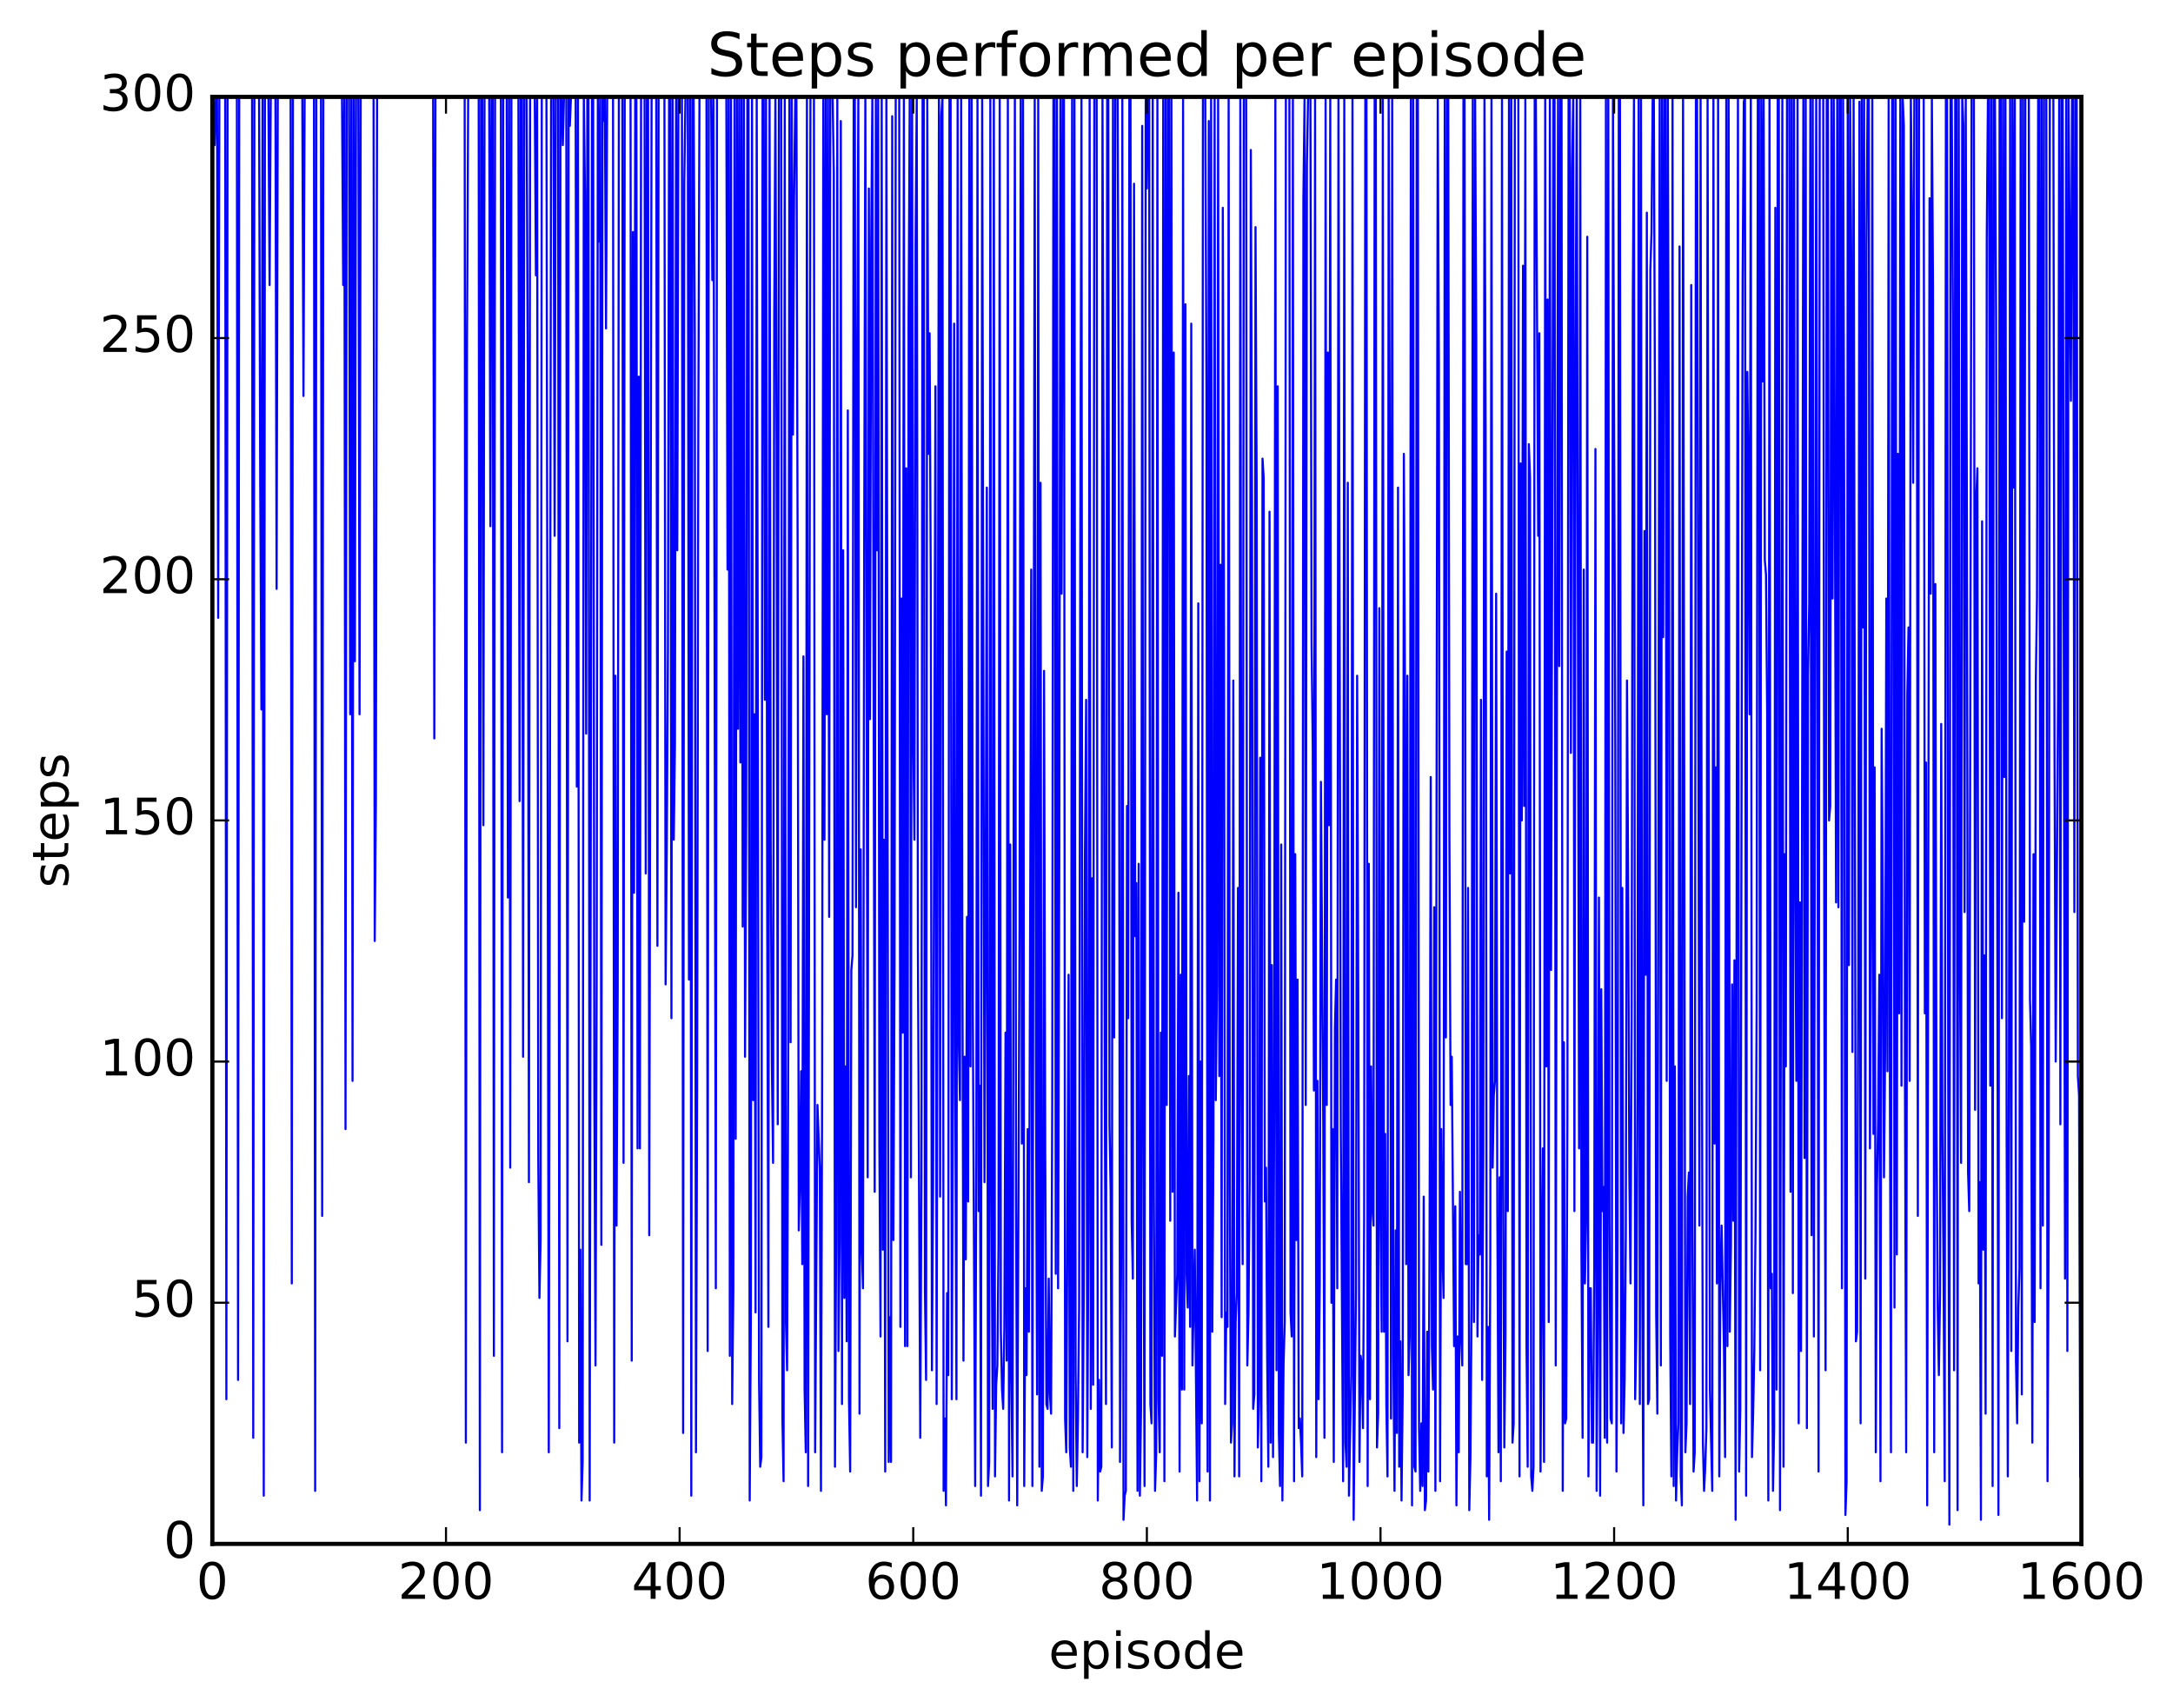 <?xml version="1.0" encoding="utf-8" standalone="no"?>
<!DOCTYPE svg PUBLIC "-//W3C//DTD SVG 1.1//EN"
  "http://www.w3.org/Graphics/SVG/1.1/DTD/svg11.dtd">
<!-- Created with matplotlib (http://matplotlib.org/) -->
<svg height="408pt" version="1.1" viewBox="0 0 519 408" width="519pt" xmlns="http://www.w3.org/2000/svg" xmlns:xlink="http://www.w3.org/1999/xlink">
 <defs>
  <style type="text/css">
*{stroke-linecap:butt;stroke-linejoin:round;stroke-miterlimit:100000;}
  </style>
 </defs>
 <g id="figure_1">
  <g id="patch_1">
   <path d="M 0 408.169 
L 519.589 408.169 
L 519.589 0 
L 0 0 
z
" style="fill:#ffffff;"/>
  </g>
  <g id="axes_1">
   <g id="patch_2">
    <path d="M 50.719 368.742 
L 497.119 368.742 
L 497.119 23.142 
L 50.719 23.142 
z
" style="fill:#ffffff;"/>
   </g>
   <g id="line2d_1">
    <path clip-path="url(#p662b45214b)" d="M 50.719 23.142 
L 50.998 23.142 
L 51.277 34.662 
L 51.556 23.142 
L 51.835 23.142 
L 52.114 147.558 
L 52.393 23.142 
L 53.788 23.142 
L 54.067 334.182 
L 54.346 23.142 
L 56.578 23.142 
L 56.857 329.574 
L 57.136 23.142 
L 60.205 23.142 
L 60.484 343.398 
L 60.763 23.142 
L 61.879 23.142 
L 62.158 116.454 
L 62.437 169.446 
L 62.716 23.142 
L 62.995 357.222 
L 63.274 23.142 
L 64.111 23.142 
L 64.39 68.07 
L 64.669 23.142 
L 65.785 23.142 
L 66.064 140.646 
L 66.343 23.142 
L 69.412 23.142 
L 69.691 306.534 
L 69.97 23.142 
L 72.202 23.142 
L 72.481 94.566 
L 72.76 23.142 
L 74.992 23.142 
L 75.271 356.07 
L 75.55 23.142 
L 76.666 23.142 
L 76.945 290.406 
L 77.224 23.142 
L 81.688 23.142 
L 81.967 68.07 
L 82.246 23.142 
L 82.525 269.67 
L 82.804 23.142 
L 83.362 23.142 
L 83.641 170.598 
L 83.92 23.142 
L 84.199 258.15 
L 84.478 23.142 
L 84.757 157.926 
L 85.036 23.142 
L 85.594 23.142 
L 85.873 170.598 
L 86.152 23.142 
L 89.221 23.142 
L 89.5 224.742 
L 89.779 191.334 
L 90.058 23.142 
L 103.45 23.142 
L 103.729 176.358 
L 104.008 23.142 
L 110.983 23.142 
L 111.262 344.55 
L 111.541 80.742 
L 111.82 23.142 
L 114.331 23.142 
L 114.61 360.678 
L 114.889 23.142 
L 115.168 23.142 
L 115.447 197.094 
L 115.726 23.142 
L 116.842 23.142 
L 117.121 125.67 
L 117.4 23.142 
L 117.679 23.142 
L 117.958 323.814 
L 118.237 23.142 
L 119.632 23.142 
L 119.911 346.854 
L 120.19 23.142 
L 121.027 23.142 
L 121.306 214.374 
L 121.585 23.142 
L 121.864 278.886 
L 122.143 23.142 
L 123.817 23.142 
L 124.096 191.334 
L 124.375 23.142 
L 124.654 23.142 
L 124.933 252.39 
L 125.212 23.142 
L 125.77 23.142 
L 126.049 88.806 
L 126.328 282.342 
L 126.607 23.142 
L 127.723 23.142 
L 128.002 65.766 
L 128.281 23.142 
L 128.56 276.582 
L 128.839 309.99 
L 129.118 296.166 
L 129.397 23.142 
L 130.513 23.142 
L 131.071 346.854 
L 131.629 23.142 
L 132.187 23.142 
L 132.466 127.974 
L 132.745 23.142 
L 133.303 23.142 
L 133.582 341.094 
L 133.861 23.142 
L 134.14 23.142 
L 134.419 34.662 
L 134.698 23.142 
L 135.256 23.142 
L 135.535 320.358 
L 135.814 23.142 
L 136.093 30.054 
L 136.372 23.142 
L 137.488 23.142 
L 137.767 187.878 
L 138.046 23.142 
L 138.325 344.55 
L 138.604 298.47 
L 138.883 358.374 
L 139.162 349.158 
L 139.441 23.142 
L 139.72 46.182 
L 139.999 175.206 
L 140.278 23.142 
L 140.557 23.142 
L 140.836 358.374 
L 141.394 23.142 
L 141.673 23.142 
L 141.952 260.454 
L 142.231 326.118 
L 142.51 232.806 
L 142.789 23.142 
L 143.068 57.702 
L 143.347 23.142 
L 143.626 297.318 
L 143.905 23.142 
L 144.184 28.902 
L 144.463 23.142 
L 144.742 78.438 
L 145.021 23.142 
L 146.416 23.142 
L 146.695 344.55 
L 146.974 161.382 
L 147.253 292.71 
L 147.532 236.262 
L 147.811 23.142 
L 148.648 23.142 
L 148.927 277.734 
L 149.206 23.142 
L 150.601 23.142 
L 150.88 324.966 
L 151.159 55.398 
L 151.438 213.222 
L 151.717 23.142 
L 151.996 23.142 
L 152.275 274.278 
L 152.554 89.958 
L 152.833 274.278 
L 153.112 23.142 
L 153.949 23.142 
L 154.228 208.614 
L 154.507 23.142 
L 154.786 23.142 
L 155.065 295.014 
L 155.623 23.142 
L 156.739 23.142 
L 157.018 225.894 
L 157.297 23.142 
L 158.692 23.142 
L 158.971 235.11 
L 159.25 202.854 
L 159.529 155.622 
L 159.808 23.142 
L 160.087 23.142 
L 160.366 243.174 
L 160.645 23.142 
L 160.924 200.55 
L 161.203 177.51 
L 161.482 23.142 
L 161.761 131.43 
L 162.04 23.142 
L 162.877 23.142 
L 163.156 342.246 
L 163.435 43.878 
L 163.714 23.142 
L 164.272 23.142 
L 164.551 233.958 
L 164.83 23.142 
L 165.109 357.222 
L 165.388 23.142 
L 165.667 23.142 
L 165.946 79.59 
L 166.225 346.854 
L 166.504 260.454 
L 166.783 102.63 
L 167.062 23.142 
L 168.736 23.142 
L 169.015 322.662 
L 169.294 23.142 
L 169.852 23.142 
L 170.131 66.918 
L 170.41 23.142 
L 170.968 307.686 
L 171.247 23.142 
L 173.479 23.142 
L 173.758 136.038 
L 174.037 23.142 
L 174.316 323.814 
L 174.595 23.142 
L 174.874 335.334 
L 175.153 307.686 
L 175.432 23.142 
L 175.711 271.974 
L 175.99 23.142 
L 176.269 174.054 
L 176.548 23.142 
L 176.827 182.118 
L 177.106 23.142 
L 177.385 221.286 
L 177.664 23.142 
L 177.943 252.39 
L 178.222 197.094 
L 178.501 23.142 
L 178.78 23.142 
L 179.059 358.374 
L 179.338 314.598 
L 179.617 23.142 
L 179.896 262.758 
L 180.175 170.598 
L 180.454 313.446 
L 180.733 23.142 
L 181.291 329.574 
L 181.57 350.31 
L 181.849 348.006 
L 182.128 23.142 
L 182.407 23.142 
L 182.686 167.142 
L 182.965 23.142 
L 183.244 221.286 
L 183.523 316.902 
L 183.802 23.142 
L 184.081 202.854 
L 184.36 254.694 
L 184.639 277.734 
L 184.918 74.982 
L 185.197 23.142 
L 185.476 106.086 
L 185.755 268.518 
L 186.034 23.142 
L 186.592 23.142 
L 186.871 338.79 
L 187.15 353.766 
L 187.429 23.142 
L 187.708 315.75 
L 187.987 327.27 
L 188.266 252.39 
L 188.545 23.142 
L 188.824 248.934 
L 189.103 23.142 
L 189.382 103.782 
L 189.661 47.334 
L 189.94 23.142 
L 190.219 23.142 
L 190.498 127.974 
L 190.777 293.862 
L 191.056 282.342 
L 191.335 255.846 
L 191.614 301.926 
L 191.893 156.774 
L 192.172 331.878 
L 192.451 346.854 
L 192.73 23.142 
L 193.009 354.918 
L 193.567 23.142 
L 194.404 23.142 
L 194.683 346.854 
L 195.241 263.91 
L 195.799 278.886 
L 196.078 356.07 
L 196.357 259.302 
L 196.636 23.142 
L 196.915 200.55 
L 197.194 23.142 
L 197.473 170.598 
L 197.752 23.142 
L 198.031 218.982 
L 198.31 23.142 
L 198.868 23.142 
L 199.147 41.574 
L 199.426 350.31 
L 199.705 296.166 
L 199.984 23.142 
L 200.263 322.662 
L 200.542 296.166 
L 200.821 28.902 
L 201.1 335.334 
L 201.379 131.43 
L 201.658 309.99 
L 201.937 254.694 
L 202.216 320.358 
L 202.495 98.022 
L 202.774 334.182 
L 203.053 351.462 
L 203.332 231.654 
L 203.611 228.198 
L 203.89 23.142 
L 204.169 23.142 
L 204.448 216.678 
L 204.727 87.654 
L 205.006 23.142 
L 205.285 337.638 
L 205.564 202.854 
L 205.843 298.47 
L 206.122 307.686 
L 206.401 129.126 
L 206.68 23.142 
L 207.238 281.19 
L 207.517 45.03 
L 207.796 171.75 
L 208.075 57.702 
L 208.354 23.142 
L 208.912 284.646 
L 209.191 23.142 
L 209.47 131.43 
L 209.749 23.142 
L 210.028 273.126 
L 210.307 319.206 
L 210.586 23.142 
L 210.865 298.47 
L 211.144 200.55 
L 211.423 351.462 
L 211.702 23.142 
L 212.26 349.158 
L 212.539 314.598 
L 212.818 349.158 
L 213.097 27.75 
L 213.376 296.166 
L 213.655 230.502 
L 213.934 23.142 
L 214.771 23.142 
L 215.05 316.902 
L 215.329 142.95 
L 215.608 246.63 
L 215.887 23.142 
L 216.166 321.51 
L 216.445 111.846 
L 216.724 321.51 
L 217.003 77.286 
L 217.282 23.142 
L 217.561 281.19 
L 217.84 23.142 
L 218.119 175.206 
L 218.398 200.55 
L 218.677 57.702 
L 218.956 23.142 
L 219.235 227.046 
L 219.793 343.398 
L 220.072 282.342 
L 220.351 23.142 
L 220.63 23.142 
L 220.909 307.686 
L 221.188 329.574 
L 221.467 23.142 
L 221.746 108.39 
L 222.025 79.59 
L 222.304 139.494 
L 222.583 327.27 
L 222.862 282.342 
L 223.42 92.262 
L 223.699 335.334 
L 224.257 23.142 
L 224.536 285.798 
L 224.815 27.75 
L 225.094 23.142 
L 225.373 356.07 
L 225.652 338.79 
L 225.931 359.526 
L 226.21 308.838 
L 226.489 328.422 
L 226.768 23.142 
L 227.047 23.142 
L 227.326 334.182 
L 227.605 261.606 
L 227.884 77.286 
L 228.163 259.302 
L 228.442 334.182 
L 228.721 23.142 
L 229 248.934 
L 229.279 262.758 
L 229.558 23.142 
L 229.837 220.134 
L 230.116 324.966 
L 230.395 252.39 
L 230.674 300.774 
L 230.953 218.982 
L 231.232 286.95 
L 231.511 23.142 
L 231.79 254.694 
L 232.069 23.142 
L 232.348 242.022 
L 232.906 354.918 
L 233.185 276.582 
L 233.464 23.142 
L 233.743 289.254 
L 234.022 259.302 
L 234.301 357.222 
L 234.58 23.142 
L 235.138 282.342 
L 235.417 214.374 
L 235.696 116.454 
L 235.975 354.918 
L 236.254 349.158 
L 236.533 23.142 
L 236.812 285.798 
L 237.091 336.486 
L 237.37 23.142 
L 237.649 352.614 
L 237.928 330.726 
L 238.207 326.118 
L 238.486 297.318 
L 238.765 23.142 
L 239.044 318.054 
L 239.323 331.878 
L 239.602 336.486 
L 239.881 316.902 
L 240.16 246.63 
L 240.439 324.966 
L 240.718 23.142 
L 240.997 358.374 
L 241.276 201.702 
L 241.555 329.574 
L 241.834 352.614 
L 242.392 23.142 
L 242.671 285.798 
L 242.95 359.526 
L 243.508 221.286 
L 243.787 23.142 
L 244.066 273.126 
L 244.345 23.142 
L 244.624 354.918 
L 244.903 307.686 
L 245.182 328.422 
L 245.461 269.67 
L 245.74 318.054 
L 246.298 136.038 
L 246.577 354.918 
L 247.135 23.142 
L 247.414 251.238 
L 247.693 333.03 
L 247.972 23.142 
L 248.251 350.31 
L 248.53 115.302 
L 248.809 356.07 
L 249.088 352.614 
L 249.367 160.23 
L 249.646 275.43 
L 249.925 335.334 
L 250.204 336.486 
L 250.483 305.382 
L 250.762 333.03 
L 251.041 337.638 
L 251.32 261.606 
L 251.599 23.142 
L 251.878 23.142 
L 252.157 304.23 
L 252.436 23.142 
L 252.715 307.686 
L 252.994 207.462 
L 253.273 23.142 
L 253.552 141.798 
L 253.831 23.142 
L 254.11 23.142 
L 254.389 338.79 
L 254.668 346.854 
L 255.226 232.806 
L 255.505 345.702 
L 255.784 350.31 
L 256.063 23.142 
L 256.342 356.07 
L 256.621 23.142 
L 256.9 327.27 
L 257.179 354.918 
L 257.458 338.79 
L 257.737 312.294 
L 258.016 127.974 
L 258.295 23.142 
L 258.574 346.854 
L 258.853 308.838 
L 259.132 204.006 
L 259.411 167.142 
L 259.69 348.006 
L 259.969 291.558 
L 260.248 23.142 
L 260.527 336.486 
L 260.806 209.766 
L 261.085 330.726 
L 261.364 23.142 
L 261.922 23.142 
L 262.201 358.374 
L 262.48 329.574 
L 262.759 351.462 
L 263.038 350.31 
L 263.317 23.142 
L 263.596 114.15 
L 263.875 261.606 
L 264.154 335.334 
L 264.433 23.142 
L 264.712 23.142 
L 264.991 268.518 
L 265.27 284.646 
L 265.549 345.702 
L 265.828 23.142 
L 266.107 247.782 
L 266.386 23.142 
L 266.944 23.142 
L 267.223 110.694 
L 267.502 349.158 
L 267.781 299.622 
L 268.06 23.142 
L 268.339 362.982 
L 268.618 357.222 
L 268.897 356.07 
L 269.176 192.486 
L 269.455 243.174 
L 269.734 23.142 
L 270.013 23.142 
L 270.292 291.558 
L 270.571 305.382 
L 270.85 43.878 
L 271.129 223.59 
L 271.408 210.918 
L 271.687 356.07 
L 271.966 206.31 
L 272.245 357.222 
L 272.524 336.486 
L 272.803 30.054 
L 273.082 271.974 
L 273.361 354.918 
L 273.64 23.142 
L 273.919 45.03 
L 274.198 23.142 
L 274.477 23.142 
L 274.756 335.334 
L 275.035 339.942 
L 275.314 23.142 
L 275.593 285.798 
L 275.872 356.07 
L 276.151 346.854 
L 276.43 23.142 
L 276.709 334.182 
L 276.988 346.854 
L 277.267 246.63 
L 277.546 323.814 
L 277.825 23.142 
L 278.104 353.766 
L 278.383 23.142 
L 278.662 263.91 
L 278.941 23.142 
L 279.22 23.142 
L 279.499 291.558 
L 279.778 23.142 
L 280.057 284.646 
L 280.336 84.198 
L 280.615 319.206 
L 281.173 304.23 
L 281.452 213.222 
L 281.731 351.462 
L 282.01 232.806 
L 282.289 331.878 
L 282.568 23.142 
L 282.847 331.878 
L 283.126 72.678 
L 283.405 304.23 
L 283.684 312.294 
L 283.963 256.998 
L 284.242 316.902 
L 284.521 77.286 
L 284.8 326.118 
L 285.358 298.47 
L 285.916 358.374 
L 286.195 144.102 
L 286.474 353.766 
L 286.753 253.542 
L 287.032 339.942 
L 287.311 23.142 
L 287.869 23.142 
L 288.148 92.262 
L 288.427 351.462 
L 288.706 28.902 
L 288.985 358.374 
L 289.264 23.142 
L 289.543 318.054 
L 289.822 271.974 
L 290.101 23.142 
L 290.38 262.758 
L 290.659 235.11 
L 290.938 23.142 
L 291.217 256.998 
L 291.496 134.886 
L 291.775 314.598 
L 292.054 49.638 
L 292.333 138.342 
L 292.612 335.334 
L 292.891 313.446 
L 293.17 316.902 
L 293.449 23.142 
L 293.728 282.342 
L 294.007 344.55 
L 294.286 339.942 
L 294.565 162.534 
L 294.844 352.614 
L 295.123 315.75 
L 295.402 308.838 
L 295.681 212.07 
L 295.96 352.614 
L 296.239 23.142 
L 296.518 255.846 
L 296.797 301.926 
L 297.076 23.142 
L 297.634 23.142 
L 297.913 326.118 
L 298.192 313.446 
L 298.471 282.342 
L 298.75 35.814 
L 299.029 119.91 
L 299.308 336.486 
L 299.587 333.03 
L 299.866 54.246 
L 300.145 116.454 
L 300.424 345.702 
L 300.703 334.182 
L 300.982 180.966 
L 301.261 353.766 
L 301.54 109.542 
L 301.819 114.15 
L 302.098 286.95 
L 302.377 278.886 
L 302.656 324.966 
L 302.935 350.31 
L 303.214 122.214 
L 303.493 344.55 
L 303.772 230.502 
L 304.051 348.006 
L 304.33 265.062 
L 304.609 23.142 
L 304.888 327.27 
L 305.167 92.262 
L 305.446 342.246 
L 305.725 354.918 
L 306.004 201.702 
L 306.283 358.374 
L 306.562 326.118 
L 306.841 315.75 
L 307.12 23.142 
L 307.957 23.142 
L 308.236 313.446 
L 308.515 319.206 
L 308.794 23.142 
L 309.073 353.766 
L 309.352 204.006 
L 309.631 296.166 
L 309.91 233.958 
L 310.189 341.094 
L 310.468 338.79 
L 310.747 344.55 
L 311.026 352.614 
L 311.305 47.334 
L 311.584 23.142 
L 311.863 263.91 
L 312.142 39.27 
L 312.421 23.142 
L 312.979 23.142 
L 313.258 153.318 
L 313.537 178.662 
L 313.816 260.454 
L 314.095 23.142 
L 314.374 348.006 
L 314.653 258.15 
L 314.932 334.182 
L 315.211 306.534 
L 315.49 186.726 
L 316.048 268.518 
L 316.327 343.398 
L 316.606 23.142 
L 316.885 263.91 
L 317.164 84.198 
L 317.443 197.094 
L 317.722 23.142 
L 318.001 311.142 
L 318.28 269.67 
L 318.559 349.158 
L 318.838 245.478 
L 319.117 233.958 
L 319.396 307.686 
L 319.675 23.142 
L 320.233 269.67 
L 320.791 353.766 
L 321.07 23.142 
L 321.349 344.55 
L 321.628 350.31 
L 321.907 115.302 
L 322.186 357.222 
L 322.744 328.422 
L 323.023 23.142 
L 323.302 362.982 
L 323.86 308.838 
L 324.139 161.382 
L 324.418 238.566 
L 324.697 349.158 
L 324.976 323.814 
L 325.255 326.118 
L 325.534 341.094 
L 325.813 291.558 
L 326.092 23.142 
L 326.371 23.142 
L 326.65 354.918 
L 326.929 206.31 
L 327.208 334.182 
L 327.487 254.694 
L 327.766 288.102 
L 328.045 292.71 
L 328.324 23.142 
L 328.603 23.142 
L 328.882 345.702 
L 329.161 337.638 
L 329.44 145.254 
L 329.719 290.406 
L 329.998 318.054 
L 330.277 23.142 
L 330.556 318.054 
L 330.835 270.822 
L 331.114 335.334 
L 331.393 352.614 
L 331.672 23.142 
L 331.951 109.542 
L 332.23 338.79 
L 332.509 23.142 
L 332.788 323.814 
L 333.067 356.07 
L 333.346 293.862 
L 333.625 342.246 
L 333.904 116.454 
L 334.183 350.31 
L 334.462 320.358 
L 334.741 358.374 
L 335.02 333.03 
L 335.299 108.39 
L 335.578 167.142 
L 335.857 301.926 
L 336.136 161.382 
L 336.415 328.422 
L 336.694 319.206 
L 336.973 23.142 
L 337.252 359.526 
L 337.531 23.142 
L 337.81 350.31 
L 338.089 351.462 
L 338.368 23.142 
L 338.647 23.142 
L 338.926 341.094 
L 339.205 356.07 
L 339.484 339.942 
L 339.763 354.918 
L 340.042 285.798 
L 340.321 360.678 
L 340.6 358.374 
L 340.879 318.054 
L 341.158 351.462 
L 341.437 296.166 
L 341.716 185.574 
L 341.995 321.51 
L 342.274 331.878 
L 342.553 216.678 
L 342.832 356.07 
L 343.39 23.142 
L 343.669 87.654 
L 343.948 353.766 
L 344.227 269.67 
L 344.506 298.47 
L 344.785 309.99 
L 345.064 23.142 
L 345.343 247.782 
L 345.622 23.142 
L 345.901 23.142 
L 346.18 200.55 
L 346.459 263.91 
L 346.738 252.39 
L 347.296 321.51 
L 347.575 288.102 
L 347.854 359.526 
L 348.133 319.206 
L 348.412 346.854 
L 348.691 284.646 
L 348.97 319.206 
L 349.249 326.118 
L 349.528 23.142 
L 349.807 23.142 
L 350.086 301.926 
L 350.365 301.926 
L 350.644 212.07 
L 350.923 360.678 
L 351.202 348.006 
L 351.481 309.99 
L 351.76 23.142 
L 352.039 315.75 
L 352.318 23.142 
L 352.597 81.894 
L 352.876 319.206 
L 353.155 295.014 
L 353.434 299.622 
L 353.713 167.142 
L 353.992 329.574 
L 354.271 275.43 
L 354.55 23.142 
L 354.829 101.478 
L 355.108 352.614 
L 355.387 316.902 
L 355.666 362.982 
L 355.945 300.774 
L 356.224 23.142 
L 356.503 278.886 
L 356.782 261.606 
L 357.061 258.15 
L 357.34 141.798 
L 357.619 289.254 
L 357.898 346.854 
L 358.177 281.19 
L 358.456 353.766 
L 358.735 23.142 
L 359.014 282.342 
L 359.293 345.702 
L 359.572 319.206 
L 359.851 155.622 
L 360.13 289.254 
L 360.409 23.142 
L 360.688 208.614 
L 360.967 23.142 
L 361.246 344.55 
L 361.525 339.942 
L 361.804 23.142 
L 362.641 23.142 
L 362.92 352.614 
L 363.199 110.694 
L 363.478 195.942 
L 363.757 63.462 
L 364.036 192.486 
L 364.315 23.142 
L 364.594 321.51 
L 364.873 350.31 
L 365.152 106.086 
L 365.431 114.15 
L 365.71 352.614 
L 365.989 356.07 
L 366.268 350.31 
L 366.547 23.142 
L 366.826 23.142 
L 367.384 127.974 
L 367.663 79.59 
L 367.942 351.462 
L 368.221 303.078 
L 368.5 274.278 
L 368.779 349.158 
L 369.058 23.142 
L 369.337 254.694 
L 369.616 71.526 
L 369.895 315.75 
L 370.174 23.142 
L 370.453 231.654 
L 371.011 23.142 
L 371.29 23.142 
L 371.569 326.118 
L 372.127 23.142 
L 372.406 159.078 
L 372.685 23.142 
L 372.964 23.142 
L 373.243 356.07 
L 373.522 248.934 
L 373.801 339.942 
L 374.08 338.79 
L 374.359 267.366 
L 374.638 23.142 
L 374.917 23.142 
L 375.196 179.814 
L 375.475 40.422 
L 375.754 23.142 
L 376.033 289.254 
L 376.312 84.198 
L 376.591 23.142 
L 377.149 274.278 
L 377.428 23.142 
L 377.707 298.47 
L 377.986 343.398 
L 378.265 136.038 
L 378.544 306.534 
L 378.823 291.558 
L 379.102 56.55 
L 379.381 352.614 
L 379.66 307.686 
L 379.939 307.686 
L 380.218 344.55 
L 380.497 344.55 
L 380.776 301.926 
L 381.055 107.238 
L 381.334 356.07 
L 381.613 309.99 
L 381.892 214.374 
L 382.171 357.222 
L 382.45 236.262 
L 382.729 289.254 
L 383.008 283.494 
L 383.287 343.398 
L 383.566 23.142 
L 383.845 344.55 
L 384.124 23.142 
L 384.403 291.558 
L 384.682 338.79 
L 384.961 339.942 
L 385.24 23.142 
L 385.798 178.662 
L 386.077 351.462 
L 386.356 296.166 
L 386.635 23.142 
L 386.914 23.142 
L 387.193 339.942 
L 387.472 212.07 
L 387.751 342.246 
L 388.03 329.574 
L 388.309 295.014 
L 388.588 162.534 
L 388.867 209.766 
L 389.146 280.038 
L 389.425 306.534 
L 389.704 244.326 
L 389.983 71.526 
L 390.262 23.142 
L 390.541 334.182 
L 390.82 319.206 
L 391.099 261.606 
L 391.378 23.142 
L 391.657 335.334 
L 391.936 23.142 
L 392.215 303.078 
L 392.494 359.526 
L 392.773 126.822 
L 393.052 232.806 
L 393.331 50.79 
L 393.61 335.334 
L 393.889 334.182 
L 394.168 64.614 
L 394.447 55.398 
L 394.726 23.142 
L 395.005 23.142 
L 395.284 100.326 
L 395.563 313.446 
L 395.842 337.638 
L 396.4 23.142 
L 396.679 326.118 
L 396.958 23.142 
L 397.237 152.166 
L 397.516 23.142 
L 397.795 23.142 
L 398.074 258.15 
L 398.353 23.142 
L 398.632 129.126 
L 398.911 319.206 
L 399.19 352.614 
L 399.469 23.142 
L 399.748 354.918 
L 400.027 254.694 
L 400.306 358.374 
L 400.585 346.854 
L 400.864 339.942 
L 401.143 58.854 
L 401.422 352.614 
L 401.701 359.526 
L 401.98 23.142 
L 402.538 346.854 
L 402.817 339.942 
L 403.096 285.798 
L 403.375 280.038 
L 403.654 335.334 
L 403.933 68.07 
L 404.212 293.862 
L 404.491 351.462 
L 404.77 346.854 
L 405.049 23.142 
L 405.328 23.142 
L 405.886 292.71 
L 406.165 23.142 
L 406.444 228.198 
L 406.723 344.55 
L 407.002 356.07 
L 407.281 350.31 
L 407.56 341.094 
L 407.839 23.142 
L 408.397 331.878 
L 408.955 356.07 
L 409.234 23.142 
L 409.513 273.126 
L 409.792 183.27 
L 410.071 306.534 
L 410.35 23.142 
L 410.629 352.614 
L 410.908 305.382 
L 411.187 292.71 
L 411.745 321.51 
L 412.024 348.006 
L 412.303 23.142 
L 412.582 321.51 
L 412.861 23.142 
L 413.14 318.054 
L 413.419 297.318 
L 413.698 235.11 
L 413.977 291.558 
L 414.256 229.35 
L 414.535 362.982 
L 415.093 23.142 
L 415.372 351.462 
L 415.651 336.486 
L 416.209 66.918 
L 416.488 24.294 
L 416.767 23.142 
L 417.046 357.222 
L 417.325 88.806 
L 417.604 112.998 
L 417.883 170.598 
L 418.162 23.142 
L 418.441 348.006 
L 418.72 337.638 
L 418.999 322.662 
L 419.278 295.014 
L 419.557 240.87 
L 419.836 23.142 
L 420.115 23.142 
L 420.394 327.27 
L 420.673 23.142 
L 420.952 91.11 
L 421.231 23.142 
L 421.51 133.734 
L 421.789 137.19 
L 422.068 170.598 
L 422.347 358.374 
L 422.626 23.142 
L 422.905 307.686 
L 423.184 304.23 
L 423.463 356.07 
L 423.742 341.094 
L 424.021 49.638 
L 424.3 331.878 
L 424.579 23.142 
L 424.858 23.142 
L 425.137 360.678 
L 425.695 23.142 
L 425.974 350.31 
L 426.253 204.006 
L 426.532 254.694 
L 426.811 23.142 
L 427.369 23.142 
L 427.648 284.646 
L 427.927 23.142 
L 428.206 308.838 
L 428.485 23.142 
L 428.764 207.462 
L 429.043 258.15 
L 429.322 23.142 
L 429.601 339.942 
L 429.88 215.526 
L 430.159 322.662 
L 430.717 23.142 
L 430.996 276.582 
L 431.275 23.142 
L 431.554 341.094 
L 431.833 161.382 
L 432.112 144.102 
L 432.391 23.142 
L 432.67 295.014 
L 432.949 23.142 
L 433.228 319.206 
L 433.786 23.142 
L 434.065 156.774 
L 434.344 351.462 
L 434.623 23.142 
L 435.46 23.142 
L 435.739 244.326 
L 436.018 327.27 
L 436.297 23.142 
L 436.576 23.142 
L 436.855 195.942 
L 437.134 192.486 
L 437.413 23.142 
L 437.692 142.95 
L 437.971 23.142 
L 438.529 215.526 
L 438.808 23.142 
L 439.087 216.678 
L 439.366 23.142 
L 439.645 23.142 
L 439.924 307.686 
L 440.203 23.142 
L 440.482 123.366 
L 440.761 361.83 
L 441.04 353.766 
L 441.319 23.142 
L 441.598 230.502 
L 441.877 23.142 
L 442.156 61.158 
L 442.435 251.238 
L 442.714 23.142 
L 443.272 320.358 
L 443.551 318.054 
L 443.83 233.958 
L 444.109 24.294 
L 444.388 339.942 
L 444.667 23.142 
L 444.946 149.862 
L 445.225 23.142 
L 445.504 305.382 
L 445.783 58.854 
L 446.062 23.142 
L 446.341 23.142 
L 446.62 274.278 
L 446.899 222.438 
L 447.178 23.142 
L 447.457 270.822 
L 447.736 183.27 
L 448.015 346.854 
L 448.294 283.494 
L 448.573 267.366 
L 448.852 232.806 
L 449.131 353.766 
L 449.41 174.054 
L 449.689 213.222 
L 449.968 281.19 
L 450.247 251.238 
L 450.526 142.95 
L 450.805 255.846 
L 451.084 23.142 
L 451.363 248.934 
L 451.642 346.854 
L 451.921 23.142 
L 452.2 23.142 
L 452.479 312.294 
L 452.758 23.142 
L 453.037 299.622 
L 453.316 108.39 
L 453.595 242.022 
L 453.874 23.142 
L 454.153 259.302 
L 454.432 23.142 
L 454.711 30.054 
L 454.99 260.454 
L 455.269 346.854 
L 455.548 165.99 
L 455.827 149.862 
L 456.106 258.15 
L 456.385 23.142 
L 456.664 51.942 
L 456.943 115.302 
L 457.222 23.142 
L 457.78 23.142 
L 458.059 290.406 
L 458.338 23.142 
L 459.454 23.142 
L 459.733 242.022 
L 460.012 182.118 
L 460.291 359.526 
L 460.849 47.334 
L 461.128 141.798 
L 461.407 23.142 
L 461.686 69.222 
L 461.965 346.854 
L 462.244 139.494 
L 462.523 270.822 
L 462.802 312.294 
L 463.081 328.422 
L 463.36 308.838 
L 463.639 172.902 
L 463.918 269.67 
L 464.197 303.078 
L 464.476 353.766 
L 464.755 23.142 
L 465.034 23.142 
L 465.313 256.998 
L 465.592 364.134 
L 465.871 23.142 
L 466.15 23.142 
L 466.429 74.982 
L 466.708 327.27 
L 466.987 23.142 
L 467.266 23.142 
L 467.545 360.678 
L 467.824 23.142 
L 468.103 225.894 
L 468.382 277.734 
L 468.661 23.142 
L 468.94 30.054 
L 469.219 217.83 
L 469.498 23.142 
L 469.777 123.366 
L 470.056 280.038 
L 470.335 289.254 
L 470.893 23.142 
L 471.451 23.142 
L 471.73 265.062 
L 472.009 118.758 
L 472.288 111.846 
L 472.567 306.534 
L 472.846 282.342 
L 473.125 362.982 
L 473.404 124.518 
L 473.683 298.47 
L 473.962 228.198 
L 474.241 337.638 
L 474.52 56.55 
L 474.799 23.142 
L 475.078 23.142 
L 475.357 259.302 
L 475.636 23.142 
L 475.915 354.918 
L 476.194 23.142 
L 476.473 23.142 
L 476.752 76.134 
L 477.31 361.83 
L 477.589 23.142 
L 477.868 23.142 
L 478.147 243.174 
L 478.426 23.142 
L 478.705 185.574 
L 478.984 23.142 
L 479.263 270.822 
L 479.542 352.614 
L 479.821 253.542 
L 480.1 23.142 
L 480.379 322.662 
L 480.658 23.142 
L 480.937 116.454 
L 481.216 23.142 
L 481.495 324.966 
L 481.774 339.942 
L 482.053 312.294 
L 482.332 303.078 
L 482.611 23.142 
L 482.89 333.03 
L 483.169 23.142 
L 483.448 220.134 
L 483.727 23.142 
L 484.564 23.142 
L 484.843 238.566 
L 485.122 250.086 
L 485.401 344.55 
L 485.68 204.006 
L 485.959 315.75 
L 486.238 162.534 
L 486.517 142.95 
L 486.796 23.142 
L 487.075 23.142 
L 487.354 307.686 
L 487.633 23.142 
L 487.912 292.71 
L 488.191 23.142 
L 488.749 23.142 
L 489.028 353.766 
L 489.307 292.71 
L 489.586 23.142 
L 490.423 23.142 
L 490.702 178.662 
L 490.981 253.542 
L 491.539 167.142 
L 491.818 23.142 
L 492.097 268.518 
L 492.376 23.142 
L 492.655 23.142 
L 493.213 305.382 
L 493.492 23.142 
L 493.771 322.662 
L 494.05 23.142 
L 494.608 95.718 
L 494.887 23.142 
L 495.166 23.142 
L 495.445 217.83 
L 495.724 23.142 
L 496.003 23.142 
L 496.282 256.998 
L 496.561 261.606 
L 496.84 352.614 
L 496.84 352.614 
" style="fill:none;stroke:#0000ff;stroke-linecap:square;stroke-width:0.5;"/>
   </g>
   <g id="patch_3">
    <path d="M 50.719 368.742 
L 50.719 23.142 
" style="fill:none;stroke:#000000;stroke-linecap:square;stroke-linejoin:miter;"/>
   </g>
   <g id="patch_4">
    <path d="M 497.119 368.742 
L 497.119 23.142 
" style="fill:none;stroke:#000000;stroke-linecap:square;stroke-linejoin:miter;"/>
   </g>
   <g id="patch_5">
    <path d="M 50.719 368.742 
L 497.119 368.742 
" style="fill:none;stroke:#000000;stroke-linecap:square;stroke-linejoin:miter;"/>
   </g>
   <g id="patch_6">
    <path d="M 50.719 23.142 
L 497.119 23.142 
" style="fill:none;stroke:#000000;stroke-linecap:square;stroke-linejoin:miter;"/>
   </g>
   <g id="matplotlib.axis_1">
    <g id="xtick_1">
     <g id="line2d_2">
      <defs>
       <path d="M 0 0 
L 0 -4 
" id="maed1af90b3" style="stroke:#000000;stroke-width:0.5;"/>
      </defs>
      <g>
       <use style="stroke:#000000;stroke-width:0.5;" x="50.719" xlink:href="#maed1af90b3" y="368.742"/>
      </g>
     </g>
     <g id="line2d_3">
      <defs>
       <path d="M 0 0 
L 0 4 
" id="m054f7df71a" style="stroke:#000000;stroke-width:0.5;"/>
      </defs>
      <g>
       <use style="stroke:#000000;stroke-width:0.5;" x="50.719" xlink:href="#m054f7df71a" y="23.142"/>
      </g>
     </g>
     <g id="text_1">
      <!-- 0 -->
      <defs>
       <path d="M 31.781 66.406 
Q 24.172 66.406 20.328 58.906 
Q 16.5 51.422 16.5 36.375 
Q 16.5 21.391 20.328 13.891 
Q 24.172 6.391 31.781 6.391 
Q 39.453 6.391 43.281 13.891 
Q 47.125 21.391 47.125 36.375 
Q 47.125 51.422 43.281 58.906 
Q 39.453 66.406 31.781 66.406 
M 31.781 74.219 
Q 44.047 74.219 50.516 64.516 
Q 56.984 54.828 56.984 36.375 
Q 56.984 17.969 50.516 8.266 
Q 44.047 -1.422 31.781 -1.422 
Q 19.531 -1.422 13.062 8.266 
Q 6.594 17.969 6.594 36.375 
Q 6.594 54.828 13.062 64.516 
Q 19.531 74.219 31.781 74.219 
" id="BitstreamVeraSans-Roman-30"/>
      </defs>
      <g transform="translate(46.901 381.86)scale(0.12 -0.12)">
       <use xlink:href="#BitstreamVeraSans-Roman-30"/>
      </g>
     </g>
    </g>
    <g id="xtick_2">
     <g id="line2d_4">
      <g>
       <use style="stroke:#000000;stroke-width:0.5;" x="106.519" xlink:href="#maed1af90b3" y="368.742"/>
      </g>
     </g>
     <g id="line2d_5">
      <g>
       <use style="stroke:#000000;stroke-width:0.5;" x="106.519" xlink:href="#m054f7df71a" y="23.142"/>
      </g>
     </g>
     <g id="text_2">
      <!-- 200 -->
      <defs>
       <path d="M 19.188 8.297 
L 53.609 8.297 
L 53.609 0 
L 7.328 0 
L 7.328 8.297 
Q 12.938 14.109 22.625 23.891 
Q 32.328 33.688 34.812 36.531 
Q 39.547 41.844 41.422 45.531 
Q 43.312 49.219 43.312 52.781 
Q 43.312 58.594 39.234 62.25 
Q 35.156 65.922 28.609 65.922 
Q 23.969 65.922 18.812 64.312 
Q 13.672 62.703 7.812 59.422 
L 7.812 69.391 
Q 13.766 71.781 18.938 73 
Q 24.125 74.219 28.422 74.219 
Q 39.75 74.219 46.484 68.547 
Q 53.219 62.891 53.219 53.422 
Q 53.219 48.922 51.531 44.891 
Q 49.859 40.875 45.406 35.406 
Q 44.188 33.984 37.641 27.219 
Q 31.109 20.453 19.188 8.297 
" id="BitstreamVeraSans-Roman-32"/>
      </defs>
      <g transform="translate(95.066 381.86)scale(0.12 -0.12)">
       <use xlink:href="#BitstreamVeraSans-Roman-32"/>
       <use x="63.623" xlink:href="#BitstreamVeraSans-Roman-30"/>
       <use x="127.246" xlink:href="#BitstreamVeraSans-Roman-30"/>
      </g>
     </g>
    </g>
    <g id="xtick_3">
     <g id="line2d_6">
      <g>
       <use style="stroke:#000000;stroke-width:0.5;" x="162.319" xlink:href="#maed1af90b3" y="368.742"/>
      </g>
     </g>
     <g id="line2d_7">
      <g>
       <use style="stroke:#000000;stroke-width:0.5;" x="162.319" xlink:href="#m054f7df71a" y="23.142"/>
      </g>
     </g>
     <g id="text_3">
      <!-- 400 -->
      <defs>
       <path d="M 37.797 64.312 
L 12.891 25.391 
L 37.797 25.391 
z
M 35.203 72.906 
L 47.609 72.906 
L 47.609 25.391 
L 58.016 25.391 
L 58.016 17.188 
L 47.609 17.188 
L 47.609 0 
L 37.797 0 
L 37.797 17.188 
L 4.891 17.188 
L 4.891 26.703 
z
" id="BitstreamVeraSans-Roman-34"/>
      </defs>
      <g transform="translate(150.866 381.86)scale(0.12 -0.12)">
       <use xlink:href="#BitstreamVeraSans-Roman-34"/>
       <use x="63.623" xlink:href="#BitstreamVeraSans-Roman-30"/>
       <use x="127.246" xlink:href="#BitstreamVeraSans-Roman-30"/>
      </g>
     </g>
    </g>
    <g id="xtick_4">
     <g id="line2d_8">
      <g>
       <use style="stroke:#000000;stroke-width:0.5;" x="218.119" xlink:href="#maed1af90b3" y="368.742"/>
      </g>
     </g>
     <g id="line2d_9">
      <g>
       <use style="stroke:#000000;stroke-width:0.5;" x="218.119" xlink:href="#m054f7df71a" y="23.142"/>
      </g>
     </g>
     <g id="text_4">
      <!-- 600 -->
      <defs>
       <path d="M 33.016 40.375 
Q 26.375 40.375 22.484 35.828 
Q 18.609 31.297 18.609 23.391 
Q 18.609 15.531 22.484 10.953 
Q 26.375 6.391 33.016 6.391 
Q 39.656 6.391 43.531 10.953 
Q 47.406 15.531 47.406 23.391 
Q 47.406 31.297 43.531 35.828 
Q 39.656 40.375 33.016 40.375 
M 52.594 71.297 
L 52.594 62.312 
Q 48.875 64.062 45.094 64.984 
Q 41.312 65.922 37.594 65.922 
Q 27.828 65.922 22.672 59.328 
Q 17.531 52.734 16.797 39.406 
Q 19.672 43.656 24.016 45.922 
Q 28.375 48.188 33.594 48.188 
Q 44.578 48.188 50.953 41.516 
Q 57.328 34.859 57.328 23.391 
Q 57.328 12.156 50.688 5.359 
Q 44.047 -1.422 33.016 -1.422 
Q 20.359 -1.422 13.672 8.266 
Q 6.984 17.969 6.984 36.375 
Q 6.984 53.656 15.188 63.938 
Q 23.391 74.219 37.203 74.219 
Q 40.922 74.219 44.703 73.484 
Q 48.484 72.75 52.594 71.297 
" id="BitstreamVeraSans-Roman-36"/>
      </defs>
      <g transform="translate(206.666 381.86)scale(0.12 -0.12)">
       <use xlink:href="#BitstreamVeraSans-Roman-36"/>
       <use x="63.623" xlink:href="#BitstreamVeraSans-Roman-30"/>
       <use x="127.246" xlink:href="#BitstreamVeraSans-Roman-30"/>
      </g>
     </g>
    </g>
    <g id="xtick_5">
     <g id="line2d_10">
      <g>
       <use style="stroke:#000000;stroke-width:0.5;" x="273.919" xlink:href="#maed1af90b3" y="368.742"/>
      </g>
     </g>
     <g id="line2d_11">
      <g>
       <use style="stroke:#000000;stroke-width:0.5;" x="273.919" xlink:href="#m054f7df71a" y="23.142"/>
      </g>
     </g>
     <g id="text_5">
      <!-- 800 -->
      <defs>
       <path d="M 31.781 34.625 
Q 24.75 34.625 20.719 30.859 
Q 16.703 27.094 16.703 20.516 
Q 16.703 13.922 20.719 10.156 
Q 24.75 6.391 31.781 6.391 
Q 38.812 6.391 42.859 10.172 
Q 46.922 13.969 46.922 20.516 
Q 46.922 27.094 42.891 30.859 
Q 38.875 34.625 31.781 34.625 
M 21.922 38.812 
Q 15.578 40.375 12.031 44.719 
Q 8.5 49.078 8.5 55.328 
Q 8.5 64.062 14.719 69.141 
Q 20.953 74.219 31.781 74.219 
Q 42.672 74.219 48.875 69.141 
Q 55.078 64.062 55.078 55.328 
Q 55.078 49.078 51.531 44.719 
Q 48 40.375 41.703 38.812 
Q 48.828 37.156 52.797 32.312 
Q 56.781 27.484 56.781 20.516 
Q 56.781 9.906 50.312 4.234 
Q 43.844 -1.422 31.781 -1.422 
Q 19.734 -1.422 13.25 4.234 
Q 6.781 9.906 6.781 20.516 
Q 6.781 27.484 10.781 32.312 
Q 14.797 37.156 21.922 38.812 
M 18.312 54.391 
Q 18.312 48.734 21.844 45.562 
Q 25.391 42.391 31.781 42.391 
Q 38.141 42.391 41.719 45.562 
Q 45.312 48.734 45.312 54.391 
Q 45.312 60.062 41.719 63.234 
Q 38.141 66.406 31.781 66.406 
Q 25.391 66.406 21.844 63.234 
Q 18.312 60.062 18.312 54.391 
" id="BitstreamVeraSans-Roman-38"/>
      </defs>
      <g transform="translate(262.466 381.86)scale(0.12 -0.12)">
       <use xlink:href="#BitstreamVeraSans-Roman-38"/>
       <use x="63.623" xlink:href="#BitstreamVeraSans-Roman-30"/>
       <use x="127.246" xlink:href="#BitstreamVeraSans-Roman-30"/>
      </g>
     </g>
    </g>
    <g id="xtick_6">
     <g id="line2d_12">
      <g>
       <use style="stroke:#000000;stroke-width:0.5;" x="329.719" xlink:href="#maed1af90b3" y="368.742"/>
      </g>
     </g>
     <g id="line2d_13">
      <g>
       <use style="stroke:#000000;stroke-width:0.5;" x="329.719" xlink:href="#m054f7df71a" y="23.142"/>
      </g>
     </g>
     <g id="text_6">
      <!-- 1000 -->
      <defs>
       <path d="M 12.406 8.297 
L 28.516 8.297 
L 28.516 63.922 
L 10.984 60.406 
L 10.984 69.391 
L 28.422 72.906 
L 38.281 72.906 
L 38.281 8.297 
L 54.391 8.297 
L 54.391 0 
L 12.406 0 
z
" id="BitstreamVeraSans-Roman-31"/>
      </defs>
      <g transform="translate(314.449 381.86)scale(0.12 -0.12)">
       <use xlink:href="#BitstreamVeraSans-Roman-31"/>
       <use x="63.623" xlink:href="#BitstreamVeraSans-Roman-30"/>
       <use x="127.246" xlink:href="#BitstreamVeraSans-Roman-30"/>
       <use x="190.869" xlink:href="#BitstreamVeraSans-Roman-30"/>
      </g>
     </g>
    </g>
    <g id="xtick_7">
     <g id="line2d_14">
      <g>
       <use style="stroke:#000000;stroke-width:0.5;" x="385.519" xlink:href="#maed1af90b3" y="368.742"/>
      </g>
     </g>
     <g id="line2d_15">
      <g>
       <use style="stroke:#000000;stroke-width:0.5;" x="385.519" xlink:href="#m054f7df71a" y="23.142"/>
      </g>
     </g>
     <g id="text_7">
      <!-- 1200 -->
      <g transform="translate(370.249 381.86)scale(0.12 -0.12)">
       <use xlink:href="#BitstreamVeraSans-Roman-31"/>
       <use x="63.623" xlink:href="#BitstreamVeraSans-Roman-32"/>
       <use x="127.246" xlink:href="#BitstreamVeraSans-Roman-30"/>
       <use x="190.869" xlink:href="#BitstreamVeraSans-Roman-30"/>
      </g>
     </g>
    </g>
    <g id="xtick_8">
     <g id="line2d_16">
      <g>
       <use style="stroke:#000000;stroke-width:0.5;" x="441.319" xlink:href="#maed1af90b3" y="368.742"/>
      </g>
     </g>
     <g id="line2d_17">
      <g>
       <use style="stroke:#000000;stroke-width:0.5;" x="441.319" xlink:href="#m054f7df71a" y="23.142"/>
      </g>
     </g>
     <g id="text_8">
      <!-- 1400 -->
      <g transform="translate(426.049 381.86)scale(0.12 -0.12)">
       <use xlink:href="#BitstreamVeraSans-Roman-31"/>
       <use x="63.623" xlink:href="#BitstreamVeraSans-Roman-34"/>
       <use x="127.246" xlink:href="#BitstreamVeraSans-Roman-30"/>
       <use x="190.869" xlink:href="#BitstreamVeraSans-Roman-30"/>
      </g>
     </g>
    </g>
    <g id="xtick_9">
     <g id="line2d_18">
      <g>
       <use style="stroke:#000000;stroke-width:0.5;" x="497.119" xlink:href="#maed1af90b3" y="368.742"/>
      </g>
     </g>
     <g id="line2d_19">
      <g>
       <use style="stroke:#000000;stroke-width:0.5;" x="497.119" xlink:href="#m054f7df71a" y="23.142"/>
      </g>
     </g>
     <g id="text_9">
      <!-- 1600 -->
      <g transform="translate(481.849 381.86)scale(0.12 -0.12)">
       <use xlink:href="#BitstreamVeraSans-Roman-31"/>
       <use x="63.623" xlink:href="#BitstreamVeraSans-Roman-36"/>
       <use x="127.246" xlink:href="#BitstreamVeraSans-Roman-30"/>
       <use x="190.869" xlink:href="#BitstreamVeraSans-Roman-30"/>
      </g>
     </g>
    </g>
    <g id="text_10">
     <!-- episode -->
     <defs>
      <path d="M 56.203 29.594 
L 56.203 25.203 
L 14.891 25.203 
Q 15.484 15.922 20.484 11.062 
Q 25.484 6.203 34.422 6.203 
Q 39.594 6.203 44.453 7.469 
Q 49.312 8.734 54.109 11.281 
L 54.109 2.781 
Q 49.266 0.734 44.188 -0.344 
Q 39.109 -1.422 33.891 -1.422 
Q 20.797 -1.422 13.156 6.188 
Q 5.516 13.812 5.516 26.812 
Q 5.516 40.234 12.766 48.109 
Q 20.016 56 32.328 56 
Q 43.359 56 49.781 48.891 
Q 56.203 41.797 56.203 29.594 
M 47.219 32.234 
Q 47.125 39.594 43.094 43.984 
Q 39.062 48.391 32.422 48.391 
Q 24.906 48.391 20.391 44.141 
Q 15.875 39.891 15.188 32.172 
z
" id="BitstreamVeraSans-Roman-65"/>
      <path d="M 18.109 8.203 
L 18.109 -20.797 
L 9.078 -20.797 
L 9.078 54.688 
L 18.109 54.688 
L 18.109 46.391 
Q 20.953 51.266 25.266 53.625 
Q 29.594 56 35.594 56 
Q 45.562 56 51.781 48.094 
Q 58.016 40.188 58.016 27.297 
Q 58.016 14.406 51.781 6.484 
Q 45.562 -1.422 35.594 -1.422 
Q 29.594 -1.422 25.266 0.953 
Q 20.953 3.328 18.109 8.203 
M 48.688 27.297 
Q 48.688 37.203 44.609 42.844 
Q 40.531 48.484 33.406 48.484 
Q 26.266 48.484 22.188 42.844 
Q 18.109 37.203 18.109 27.297 
Q 18.109 17.391 22.188 11.75 
Q 26.266 6.109 33.406 6.109 
Q 40.531 6.109 44.609 11.75 
Q 48.688 17.391 48.688 27.297 
" id="BitstreamVeraSans-Roman-70"/>
      <path d="M 45.406 46.391 
L 45.406 75.984 
L 54.391 75.984 
L 54.391 0 
L 45.406 0 
L 45.406 8.203 
Q 42.578 3.328 38.25 0.953 
Q 33.938 -1.422 27.875 -1.422 
Q 17.969 -1.422 11.734 6.484 
Q 5.516 14.406 5.516 27.297 
Q 5.516 40.188 11.734 48.094 
Q 17.969 56 27.875 56 
Q 33.938 56 38.25 53.625 
Q 42.578 51.266 45.406 46.391 
M 14.797 27.297 
Q 14.797 17.391 18.875 11.75 
Q 22.953 6.109 30.078 6.109 
Q 37.203 6.109 41.297 11.75 
Q 45.406 17.391 45.406 27.297 
Q 45.406 37.203 41.297 42.844 
Q 37.203 48.484 30.078 48.484 
Q 22.953 48.484 18.875 42.844 
Q 14.797 37.203 14.797 27.297 
" id="BitstreamVeraSans-Roman-64"/>
      <path d="M 9.422 54.688 
L 18.406 54.688 
L 18.406 0 
L 9.422 0 
z
M 9.422 75.984 
L 18.406 75.984 
L 18.406 64.594 
L 9.422 64.594 
z
" id="BitstreamVeraSans-Roman-69"/>
      <path d="M 30.609 48.391 
Q 23.391 48.391 19.188 42.75 
Q 14.984 37.109 14.984 27.297 
Q 14.984 17.484 19.156 11.844 
Q 23.344 6.203 30.609 6.203 
Q 37.797 6.203 41.984 11.859 
Q 46.188 17.531 46.188 27.297 
Q 46.188 37.016 41.984 42.703 
Q 37.797 48.391 30.609 48.391 
M 30.609 56 
Q 42.328 56 49.016 48.375 
Q 55.719 40.766 55.719 27.297 
Q 55.719 13.875 49.016 6.219 
Q 42.328 -1.422 30.609 -1.422 
Q 18.844 -1.422 12.172 6.219 
Q 5.516 13.875 5.516 27.297 
Q 5.516 40.766 12.172 48.375 
Q 18.844 56 30.609 56 
" id="BitstreamVeraSans-Roman-6f"/>
      <path d="M 44.281 53.078 
L 44.281 44.578 
Q 40.484 46.531 36.375 47.5 
Q 32.281 48.484 27.875 48.484 
Q 21.188 48.484 17.844 46.438 
Q 14.5 44.391 14.5 40.281 
Q 14.5 37.156 16.891 35.375 
Q 19.281 33.594 26.516 31.984 
L 29.594 31.297 
Q 39.156 29.25 43.188 25.516 
Q 47.219 21.781 47.219 15.094 
Q 47.219 7.469 41.188 3.016 
Q 35.156 -1.422 24.609 -1.422 
Q 20.219 -1.422 15.453 -0.562 
Q 10.688 0.297 5.422 2 
L 5.422 11.281 
Q 10.406 8.688 15.234 7.391 
Q 20.062 6.109 24.812 6.109 
Q 31.156 6.109 34.562 8.281 
Q 37.984 10.453 37.984 14.406 
Q 37.984 18.062 35.516 20.016 
Q 33.062 21.969 24.703 23.781 
L 21.578 24.516 
Q 13.234 26.266 9.516 29.906 
Q 5.812 33.547 5.812 39.891 
Q 5.812 47.609 11.281 51.797 
Q 16.75 56 26.812 56 
Q 31.781 56 36.172 55.266 
Q 40.578 54.547 44.281 53.078 
" id="BitstreamVeraSans-Roman-73"/>
     </defs>
     <g transform="translate(250.453 398.474)scale(0.12 -0.12)">
      <use xlink:href="#BitstreamVeraSans-Roman-65"/>
      <use x="61.523" xlink:href="#BitstreamVeraSans-Roman-70"/>
      <use x="125.0" xlink:href="#BitstreamVeraSans-Roman-69"/>
      <use x="152.783" xlink:href="#BitstreamVeraSans-Roman-73"/>
      <use x="204.883" xlink:href="#BitstreamVeraSans-Roman-6f"/>
      <use x="266.064" xlink:href="#BitstreamVeraSans-Roman-64"/>
      <use x="329.541" xlink:href="#BitstreamVeraSans-Roman-65"/>
     </g>
    </g>
   </g>
   <g id="matplotlib.axis_2">
    <g id="ytick_1">
     <g id="line2d_20">
      <defs>
       <path d="M 0 0 
L 4 0 
" id="m3718201ea9" style="stroke:#000000;stroke-width:0.5;"/>
      </defs>
      <g>
       <use style="stroke:#000000;stroke-width:0.5;" x="50.719" xlink:href="#m3718201ea9" y="368.742"/>
      </g>
     </g>
     <g id="line2d_21">
      <defs>
       <path d="M 0 0 
L -4 0 
" id="mf300e1fc38" style="stroke:#000000;stroke-width:0.5;"/>
      </defs>
      <g>
       <use style="stroke:#000000;stroke-width:0.5;" x="497.119" xlink:href="#mf300e1fc38" y="368.742"/>
      </g>
     </g>
     <g id="text_11">
      <!-- 0 -->
      <g transform="translate(39.084 372.053)scale(0.12 -0.12)">
       <use xlink:href="#BitstreamVeraSans-Roman-30"/>
      </g>
     </g>
    </g>
    <g id="ytick_2">
     <g id="line2d_22">
      <g>
       <use style="stroke:#000000;stroke-width:0.5;" x="50.719" xlink:href="#m3718201ea9" y="311.142"/>
      </g>
     </g>
     <g id="line2d_23">
      <g>
       <use style="stroke:#000000;stroke-width:0.5;" x="497.119" xlink:href="#mf300e1fc38" y="311.142"/>
      </g>
     </g>
     <g id="text_12">
      <!-- 50 -->
      <defs>
       <path d="M 10.797 72.906 
L 49.516 72.906 
L 49.516 64.594 
L 19.828 64.594 
L 19.828 46.734 
Q 21.969 47.469 24.109 47.828 
Q 26.266 48.188 28.422 48.188 
Q 40.625 48.188 47.75 41.5 
Q 54.891 34.812 54.891 23.391 
Q 54.891 11.625 47.562 5.094 
Q 40.234 -1.422 26.906 -1.422 
Q 22.312 -1.422 17.547 -0.641 
Q 12.797 0.141 7.719 1.703 
L 7.719 11.625 
Q 12.109 9.234 16.797 8.062 
Q 21.484 6.891 26.703 6.891 
Q 35.156 6.891 40.078 11.328 
Q 45.016 15.766 45.016 23.391 
Q 45.016 31 40.078 35.438 
Q 35.156 39.891 26.703 39.891 
Q 22.75 39.891 18.812 39.016 
Q 14.891 38.141 10.797 36.281 
z
" id="BitstreamVeraSans-Roman-35"/>
      </defs>
      <g transform="translate(31.449 314.453)scale(0.12 -0.12)">
       <use xlink:href="#BitstreamVeraSans-Roman-35"/>
       <use x="63.623" xlink:href="#BitstreamVeraSans-Roman-30"/>
      </g>
     </g>
    </g>
    <g id="ytick_3">
     <g id="line2d_24">
      <g>
       <use style="stroke:#000000;stroke-width:0.5;" x="50.719" xlink:href="#m3718201ea9" y="253.542"/>
      </g>
     </g>
     <g id="line2d_25">
      <g>
       <use style="stroke:#000000;stroke-width:0.5;" x="497.119" xlink:href="#mf300e1fc38" y="253.542"/>
      </g>
     </g>
     <g id="text_13">
      <!-- 100 -->
      <g transform="translate(23.814 256.853)scale(0.12 -0.12)">
       <use xlink:href="#BitstreamVeraSans-Roman-31"/>
       <use x="63.623" xlink:href="#BitstreamVeraSans-Roman-30"/>
       <use x="127.246" xlink:href="#BitstreamVeraSans-Roman-30"/>
      </g>
     </g>
    </g>
    <g id="ytick_4">
     <g id="line2d_26">
      <g>
       <use style="stroke:#000000;stroke-width:0.5;" x="50.719" xlink:href="#m3718201ea9" y="195.942"/>
      </g>
     </g>
     <g id="line2d_27">
      <g>
       <use style="stroke:#000000;stroke-width:0.5;" x="497.119" xlink:href="#mf300e1fc38" y="195.942"/>
      </g>
     </g>
     <g id="text_14">
      <!-- 150 -->
      <g transform="translate(23.814 199.253)scale(0.12 -0.12)">
       <use xlink:href="#BitstreamVeraSans-Roman-31"/>
       <use x="63.623" xlink:href="#BitstreamVeraSans-Roman-35"/>
       <use x="127.246" xlink:href="#BitstreamVeraSans-Roman-30"/>
      </g>
     </g>
    </g>
    <g id="ytick_5">
     <g id="line2d_28">
      <g>
       <use style="stroke:#000000;stroke-width:0.5;" x="50.719" xlink:href="#m3718201ea9" y="138.342"/>
      </g>
     </g>
     <g id="line2d_29">
      <g>
       <use style="stroke:#000000;stroke-width:0.5;" x="497.119" xlink:href="#mf300e1fc38" y="138.342"/>
      </g>
     </g>
     <g id="text_15">
      <!-- 200 -->
      <g transform="translate(23.814 141.653)scale(0.12 -0.12)">
       <use xlink:href="#BitstreamVeraSans-Roman-32"/>
       <use x="63.623" xlink:href="#BitstreamVeraSans-Roman-30"/>
       <use x="127.246" xlink:href="#BitstreamVeraSans-Roman-30"/>
      </g>
     </g>
    </g>
    <g id="ytick_6">
     <g id="line2d_30">
      <g>
       <use style="stroke:#000000;stroke-width:0.5;" x="50.719" xlink:href="#m3718201ea9" y="80.742"/>
      </g>
     </g>
     <g id="line2d_31">
      <g>
       <use style="stroke:#000000;stroke-width:0.5;" x="497.119" xlink:href="#mf300e1fc38" y="80.742"/>
      </g>
     </g>
     <g id="text_16">
      <!-- 250 -->
      <g transform="translate(23.814 84.053)scale(0.12 -0.12)">
       <use xlink:href="#BitstreamVeraSans-Roman-32"/>
       <use x="63.623" xlink:href="#BitstreamVeraSans-Roman-35"/>
       <use x="127.246" xlink:href="#BitstreamVeraSans-Roman-30"/>
      </g>
     </g>
    </g>
    <g id="ytick_7">
     <g id="line2d_32">
      <g>
       <use style="stroke:#000000;stroke-width:0.5;" x="50.719" xlink:href="#m3718201ea9" y="23.142"/>
      </g>
     </g>
     <g id="line2d_33">
      <g>
       <use style="stroke:#000000;stroke-width:0.5;" x="497.119" xlink:href="#mf300e1fc38" y="23.142"/>
      </g>
     </g>
     <g id="text_17">
      <!-- 300 -->
      <defs>
       <path d="M 40.578 39.312 
Q 47.656 37.797 51.625 33 
Q 55.609 28.219 55.609 21.188 
Q 55.609 10.406 48.188 4.484 
Q 40.766 -1.422 27.094 -1.422 
Q 22.516 -1.422 17.656 -0.516 
Q 12.797 0.391 7.625 2.203 
L 7.625 11.719 
Q 11.719 9.328 16.594 8.109 
Q 21.484 6.891 26.812 6.891 
Q 36.078 6.891 40.938 10.547 
Q 45.797 14.203 45.797 21.188 
Q 45.797 27.641 41.281 31.266 
Q 36.766 34.906 28.719 34.906 
L 20.219 34.906 
L 20.219 43.016 
L 29.109 43.016 
Q 36.375 43.016 40.234 45.922 
Q 44.094 48.828 44.094 54.297 
Q 44.094 59.906 40.109 62.906 
Q 36.141 65.922 28.719 65.922 
Q 24.656 65.922 20.016 65.031 
Q 15.375 64.156 9.812 62.312 
L 9.812 71.094 
Q 15.438 72.656 20.344 73.438 
Q 25.25 74.219 29.594 74.219 
Q 40.828 74.219 47.359 69.109 
Q 53.906 64.016 53.906 55.328 
Q 53.906 49.266 50.438 45.094 
Q 46.969 40.922 40.578 39.312 
" id="BitstreamVeraSans-Roman-33"/>
      </defs>
      <g transform="translate(23.814 26.453)scale(0.12 -0.12)">
       <use xlink:href="#BitstreamVeraSans-Roman-33"/>
       <use x="63.623" xlink:href="#BitstreamVeraSans-Roman-30"/>
       <use x="127.246" xlink:href="#BitstreamVeraSans-Roman-30"/>
      </g>
     </g>
    </g>
    <g id="text_18">
     <!-- steps -->
     <defs>
      <path d="M 18.312 70.219 
L 18.312 54.688 
L 36.812 54.688 
L 36.812 47.703 
L 18.312 47.703 
L 18.312 18.016 
Q 18.312 11.328 20.141 9.422 
Q 21.969 7.516 27.594 7.516 
L 36.812 7.516 
L 36.812 0 
L 27.594 0 
Q 17.188 0 13.234 3.875 
Q 9.281 7.766 9.281 18.016 
L 9.281 47.703 
L 2.688 47.703 
L 2.688 54.688 
L 9.281 54.688 
L 9.281 70.219 
z
" id="BitstreamVeraSans-Roman-74"/>
     </defs>
     <g transform="translate(16.318 212.046)rotate(-90.0)scale(0.12 -0.12)">
      <use xlink:href="#BitstreamVeraSans-Roman-73"/>
      <use x="52.1" xlink:href="#BitstreamVeraSans-Roman-74"/>
      <use x="91.309" xlink:href="#BitstreamVeraSans-Roman-65"/>
      <use x="152.832" xlink:href="#BitstreamVeraSans-Roman-70"/>
      <use x="216.309" xlink:href="#BitstreamVeraSans-Roman-73"/>
     </g>
    </g>
   </g>
   <g id="text_19">
    <!-- Steps performed per episode -->
    <defs>
     <path d="M 41.109 46.297 
Q 39.594 47.172 37.812 47.578 
Q 36.031 48 33.891 48 
Q 26.266 48 22.188 43.047 
Q 18.109 38.094 18.109 28.812 
L 18.109 0 
L 9.078 0 
L 9.078 54.688 
L 18.109 54.688 
L 18.109 46.188 
Q 20.953 51.172 25.484 53.578 
Q 30.031 56 36.531 56 
Q 37.453 56 38.578 55.875 
Q 39.703 55.766 41.062 55.516 
z
" id="BitstreamVeraSans-Roman-72"/>
     <path d="M 52 44.188 
Q 55.375 50.25 60.062 53.125 
Q 64.75 56 71.094 56 
Q 79.641 56 84.281 50.016 
Q 88.922 44.047 88.922 33.016 
L 88.922 0 
L 79.891 0 
L 79.891 32.719 
Q 79.891 40.578 77.094 44.375 
Q 74.312 48.188 68.609 48.188 
Q 61.625 48.188 57.562 43.547 
Q 53.516 38.922 53.516 30.906 
L 53.516 0 
L 44.484 0 
L 44.484 32.719 
Q 44.484 40.625 41.703 44.406 
Q 38.922 48.188 33.109 48.188 
Q 26.219 48.188 22.156 43.531 
Q 18.109 38.875 18.109 30.906 
L 18.109 0 
L 9.078 0 
L 9.078 54.688 
L 18.109 54.688 
L 18.109 46.188 
Q 21.188 51.219 25.484 53.609 
Q 29.781 56 35.688 56 
Q 41.656 56 45.828 52.969 
Q 50 49.953 52 44.188 
" id="BitstreamVeraSans-Roman-6d"/>
     <path d="M 53.516 70.516 
L 53.516 60.891 
Q 47.906 63.578 42.922 64.891 
Q 37.938 66.219 33.297 66.219 
Q 25.25 66.219 20.875 63.094 
Q 16.5 59.969 16.5 54.203 
Q 16.5 49.359 19.406 46.891 
Q 22.312 44.438 30.422 42.922 
L 36.375 41.703 
Q 47.406 39.594 52.656 34.297 
Q 57.906 29 57.906 20.125 
Q 57.906 9.516 50.797 4.047 
Q 43.703 -1.422 29.984 -1.422 
Q 24.812 -1.422 18.969 -0.25 
Q 13.141 0.922 6.891 3.219 
L 6.891 13.375 
Q 12.891 10.016 18.656 8.297 
Q 24.422 6.594 29.984 6.594 
Q 38.422 6.594 43.016 9.906 
Q 47.609 13.234 47.609 19.391 
Q 47.609 24.75 44.312 27.781 
Q 41.016 30.812 33.5 32.328 
L 27.484 33.5 
Q 16.453 35.688 11.516 40.375 
Q 6.594 45.062 6.594 53.422 
Q 6.594 63.094 13.406 68.656 
Q 20.219 74.219 32.172 74.219 
Q 37.312 74.219 42.625 73.281 
Q 47.953 72.359 53.516 70.516 
" id="BitstreamVeraSans-Roman-53"/>
     <path id="BitstreamVeraSans-Roman-20"/>
     <path d="M 37.109 75.984 
L 37.109 68.5 
L 28.516 68.5 
Q 23.688 68.5 21.797 66.547 
Q 19.922 64.594 19.922 59.516 
L 19.922 54.688 
L 34.719 54.688 
L 34.719 47.703 
L 19.922 47.703 
L 19.922 0 
L 10.891 0 
L 10.891 47.703 
L 2.297 47.703 
L 2.297 54.688 
L 10.891 54.688 
L 10.891 58.5 
Q 10.891 67.625 15.141 71.797 
Q 19.391 75.984 28.609 75.984 
z
" id="BitstreamVeraSans-Roman-66"/>
    </defs>
    <g transform="translate(168.915 18.142)scale(0.144 -0.144)">
     <use xlink:href="#BitstreamVeraSans-Roman-53"/>
     <use x="63.477" xlink:href="#BitstreamVeraSans-Roman-74"/>
     <use x="102.686" xlink:href="#BitstreamVeraSans-Roman-65"/>
     <use x="164.209" xlink:href="#BitstreamVeraSans-Roman-70"/>
     <use x="227.686" xlink:href="#BitstreamVeraSans-Roman-73"/>
     <use x="279.785" xlink:href="#BitstreamVeraSans-Roman-20"/>
     <use x="311.572" xlink:href="#BitstreamVeraSans-Roman-70"/>
     <use x="375.049" xlink:href="#BitstreamVeraSans-Roman-65"/>
     <use x="436.572" xlink:href="#BitstreamVeraSans-Roman-72"/>
     <use x="477.686" xlink:href="#BitstreamVeraSans-Roman-66"/>
     <use x="512.891" xlink:href="#BitstreamVeraSans-Roman-6f"/>
     <use x="574.072" xlink:href="#BitstreamVeraSans-Roman-72"/>
     <use x="615.17" xlink:href="#BitstreamVeraSans-Roman-6d"/>
     <use x="712.582" xlink:href="#BitstreamVeraSans-Roman-65"/>
     <use x="774.105" xlink:href="#BitstreamVeraSans-Roman-64"/>
     <use x="837.582" xlink:href="#BitstreamVeraSans-Roman-20"/>
     <use x="869.369" xlink:href="#BitstreamVeraSans-Roman-70"/>
     <use x="932.846" xlink:href="#BitstreamVeraSans-Roman-65"/>
     <use x="994.369" xlink:href="#BitstreamVeraSans-Roman-72"/>
     <use x="1035.482" xlink:href="#BitstreamVeraSans-Roman-20"/>
     <use x="1067.27" xlink:href="#BitstreamVeraSans-Roman-65"/>
     <use x="1128.793" xlink:href="#BitstreamVeraSans-Roman-70"/>
     <use x="1192.27" xlink:href="#BitstreamVeraSans-Roman-69"/>
     <use x="1220.053" xlink:href="#BitstreamVeraSans-Roman-73"/>
     <use x="1272.152" xlink:href="#BitstreamVeraSans-Roman-6f"/>
     <use x="1333.334" xlink:href="#BitstreamVeraSans-Roman-64"/>
     <use x="1396.811" xlink:href="#BitstreamVeraSans-Roman-65"/>
    </g>
   </g>
  </g>
 </g>
 <defs>
  <clipPath id="p662b45214b">
   <rect height="345.6" width="446.4" x="50.719" y="23.142"/>
  </clipPath>
 </defs>
</svg>
